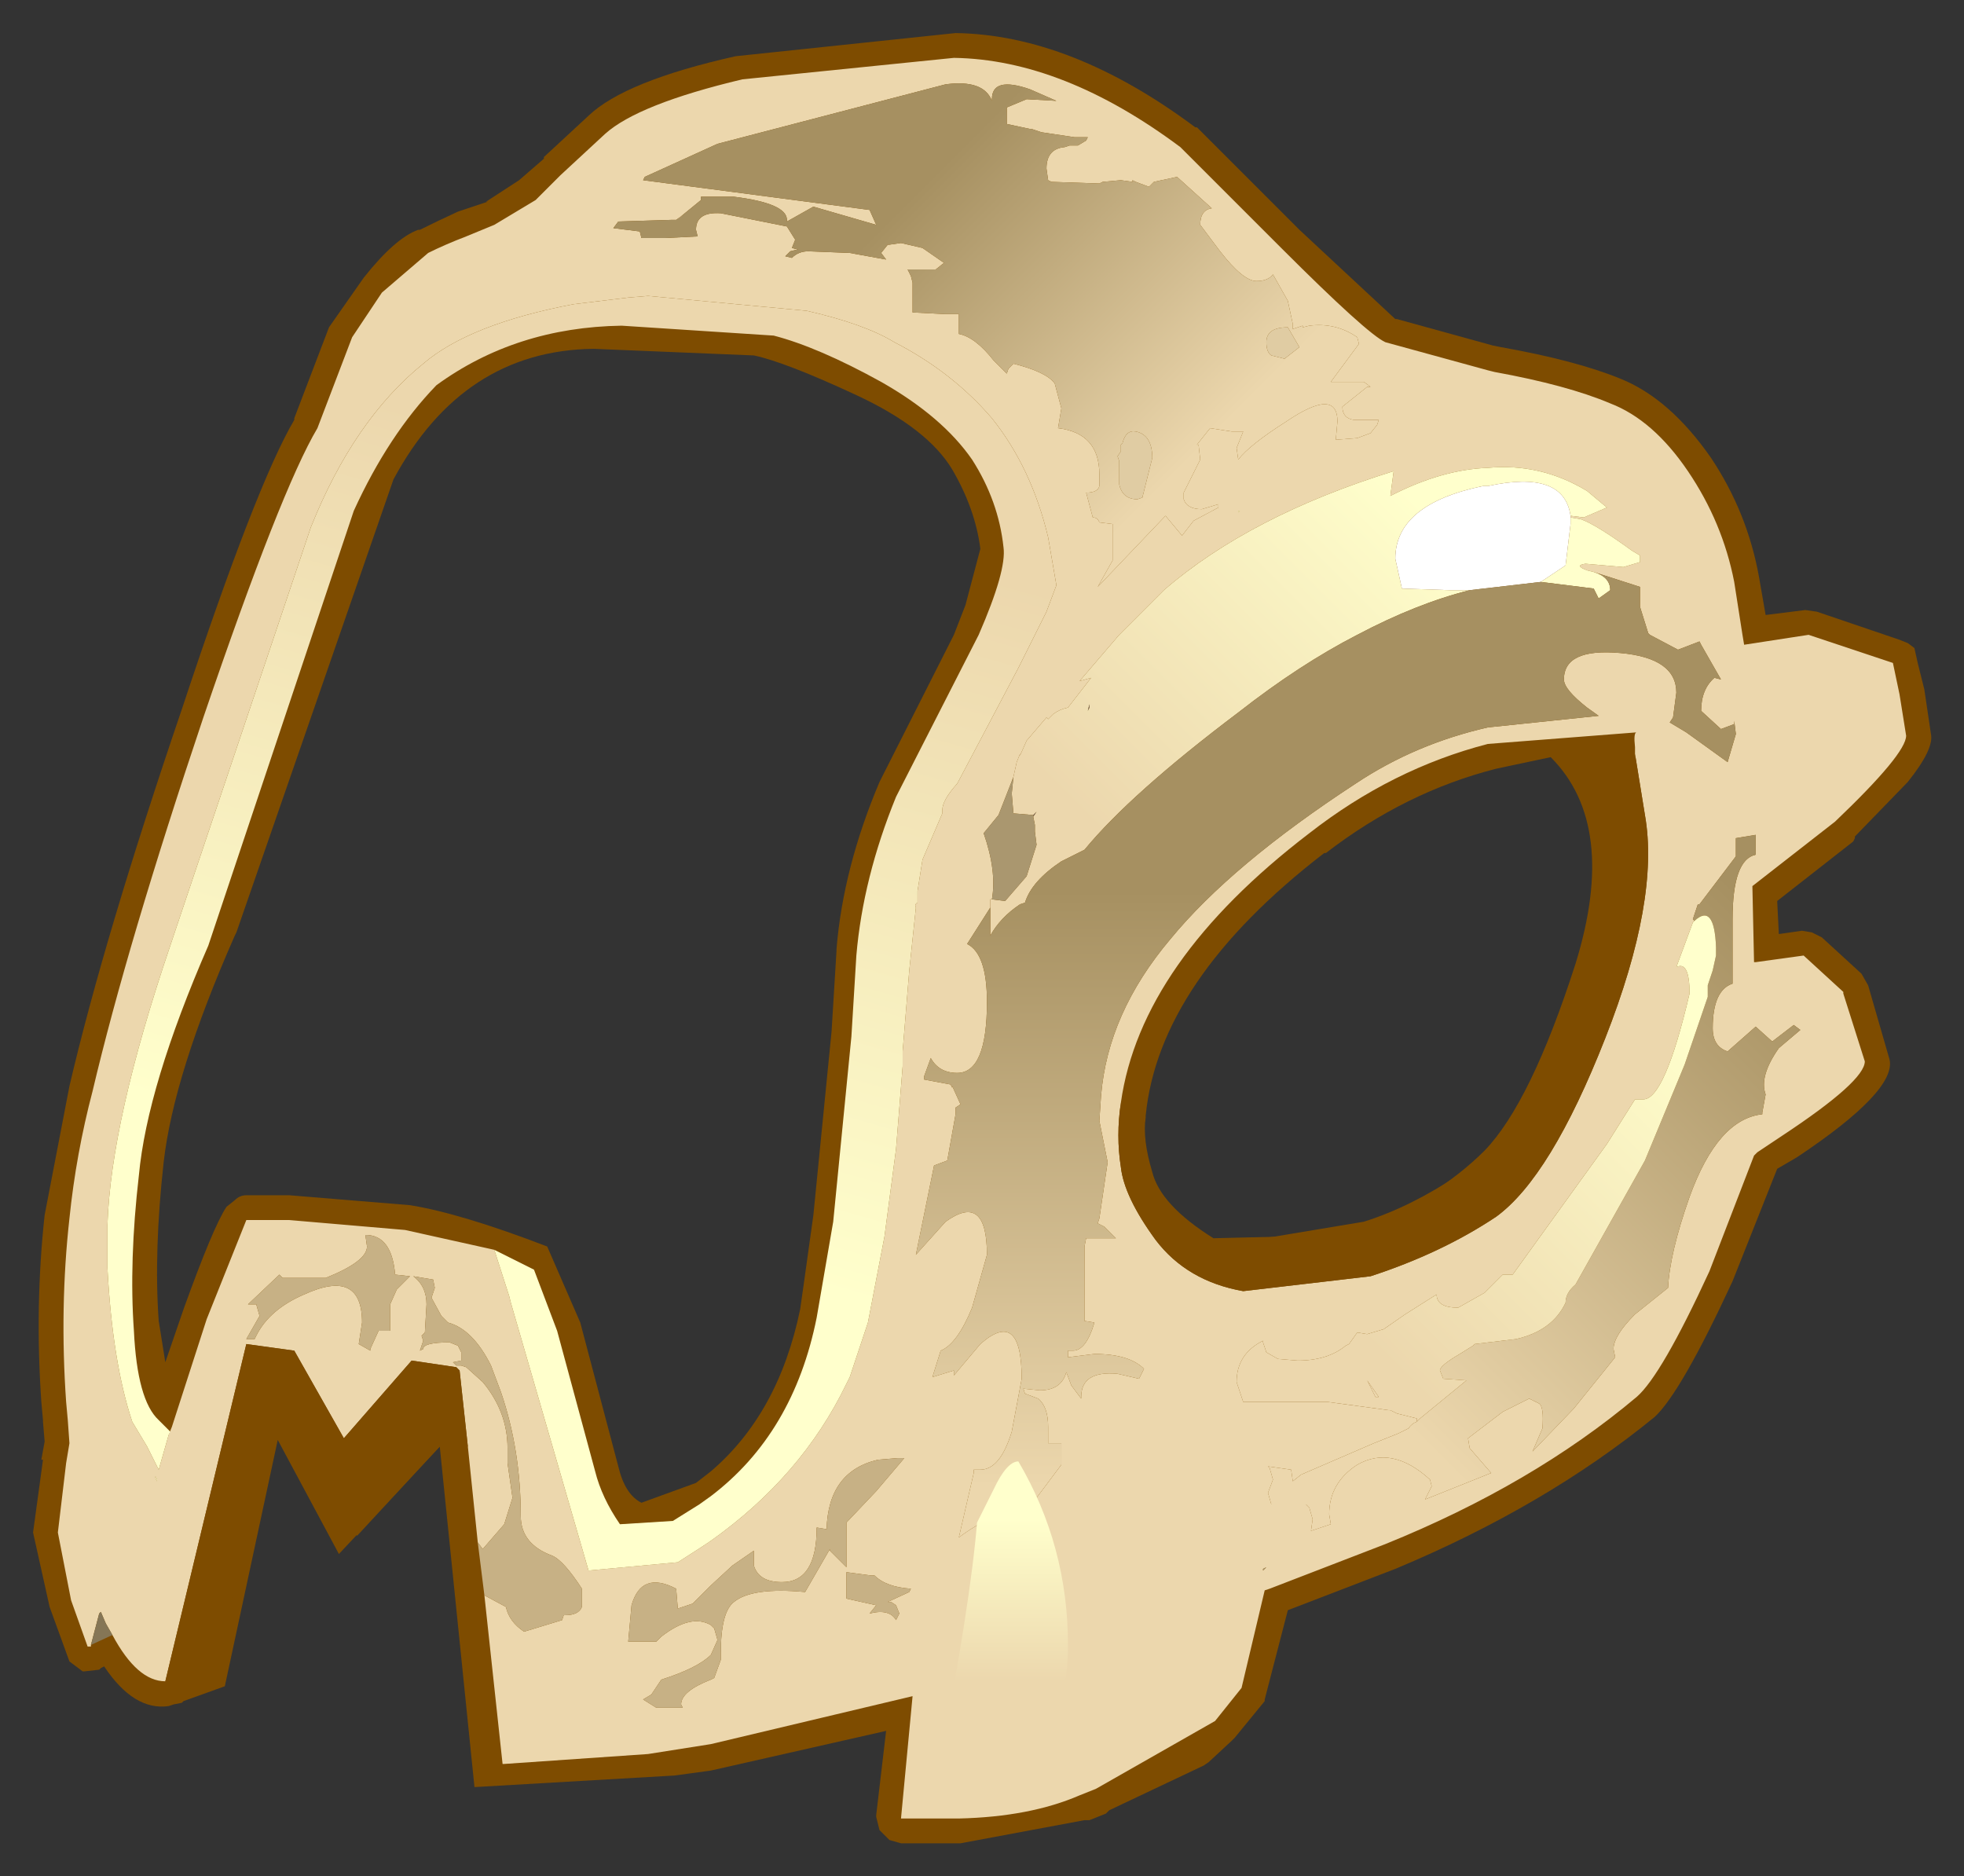 <?xml version="1.0" encoding="UTF-8" standalone="no"?>
<svg xmlns:xlink="http://www.w3.org/1999/xlink" height="56.75px" width="59.4px" xmlns="http://www.w3.org/2000/svg">
  <rect width="100%" height="100%" fill="#333333" stroke="none"/>
  <g transform="matrix(1.0, 0.0, 0.0, 1.0, 1.85, -10.45)">
    <path d="M43.55 20.95 Q45.8 21.35 47.15 21.9 48.65 22.5 49.9 24.3 51.0 25.95 51.35 27.9 L51.55 29.05 52.75 28.9 53.1 28.95 55.6 29.8 55.85 29.9 56.05 30.05 56.15 30.5 56.35 31.3 56.55 32.65 Q56.65 33.1 55.85 34.1 L54.25 35.75 54.25 35.8 54.2 35.9 51.9 37.7 51.95 38.7 52.65 38.6 52.95 38.65 53.25 38.8 54.45 39.9 54.65 40.25 55.3 42.5 Q55.5 43.45 52.5 45.45 L51.9 45.8 50.55 49.2 Q49.0 52.55 48.2 53.3 44.9 56.0 40.35 57.9 L37.1 59.15 36.4 61.85 36.4 61.9 35.5 63.0 35.4 63.1 34.7 63.75 34.55 63.85 31.7 65.2 31.6 65.3 31.1 65.5 30.95 65.5 27.2 66.2 25.4 66.2 25.05 66.1 24.75 65.8 24.65 65.4 24.65 65.35 24.95 62.8 19.65 64.0 18.55 64.15 12.5 64.5 11.45 54.2 8.4 57.45 6.55 54.0 4.95 61.45 3.7 61.9 3.65 61.95 3.4 62.0 3.25 62.05 Q2.2 62.2 1.3 60.85 L1.2 60.9 1.15 60.95 0.7 61.0 0.65 61.0 0.25 60.7 -0.35 59.05 -0.85 56.8 -0.55 54.6 -0.6 54.6 -0.5 54.05 -0.55 53.45 -0.55 53.4 -0.6 52.85 Q-0.8 49.95 -0.5 47.2 L0.25 43.3 Q1.3 38.8 3.65 31.9 5.9 25.1 7.05 23.15 L7.05 23.1 8.1 20.35 9.15 18.85 Q10.1 17.65 10.8 17.4 L10.85 17.4 Q11.35 17.15 12.0 16.85 L12.9 16.55 12.85 16.55 13.85 15.9 14.6 15.25 14.6 15.2 15.95 13.95 Q17.05 12.9 20.4 12.15 L27.05 11.45 Q30.55 11.5 34.3 14.3 L34.35 14.3 37.45 17.4 40.35 20.1 40.4 20.1 43.3 20.9 43.55 20.95 M43.4 33.7 Q40.65 34.4 38.25 36.25 L38.2 36.25 Q33.2 40.1 32.8 44.2 L32.8 44.25 Q32.7 44.9 33.0 45.9 33.25 46.9 34.85 47.9 L39.0 47.8 Q41.6 46.7 43.05 45.25 44.45 43.8 45.8 39.6 47.1 35.4 45.05 33.35 L43.4 33.7 M24.05 22.4 Q21.9 21.4 20.95 21.2 L16.1 21.0 Q12.15 21.05 10.05 24.95 L5.3 38.65 5.25 38.75 Q3.4 42.95 3.1 45.6 2.8 48.3 2.95 50.4 L3.15 51.65 3.7 50.05 Q4.6 47.55 5.0 46.95 L5.25 46.75 Q5.4 46.6 5.6 46.6 L6.9 46.6 10.55 46.9 Q12.1 47.15 14.7 48.15 L15.7 50.45 16.85 54.8 Q17.05 55.65 17.55 55.9 L19.2 55.3 19.65 54.95 Q21.7 53.2 22.35 50.05 L22.45 49.35 22.75 47.2 23.3 41.65 23.45 39.2 23.45 39.15 Q23.65 36.7 24.75 34.1 L27.0 29.65 27.35 28.75 27.8 27.05 Q27.65 25.85 26.95 24.65 26.2 23.4 24.05 22.4" fill="#7e4c00" fill-rule="evenodd" stroke="none"/>
    <path d="M0.9 60.2 L0.9 60.25 0.8 60.25 0.3 58.85 -0.1 56.8 0.15 54.7 0.25 54.1 0.2 53.4 0.15 52.85 Q-0.05 50.0 0.25 47.3 0.45 45.35 0.95 43.45 2.0 39.0 4.3 32.15 6.65 25.25 7.75 23.4 L8.8 20.65 9.7 19.3 11.1 18.1 Q11.6 17.85 12.25 17.6 L13.1 17.25 14.35 16.5 15.1 15.75 16.45 14.5 Q17.45 13.6 20.6 12.85 L27.0 12.2 Q30.3 12.25 33.85 14.9 L36.9 17.95 Q39.5 20.55 40.05 20.8 L43.15 21.65 43.35 21.7 Q45.55 22.1 46.85 22.65 48.15 23.15 49.2 24.7 50.25 26.25 50.6 28.05 L50.85 29.65 50.9 29.95 52.85 29.65 55.4 30.5 55.6 31.45 55.8 32.7 Q55.8 33.25 53.65 35.3 L51.15 37.25 51.2 39.55 51.25 39.55 52.7 39.35 53.9 40.45 53.9 40.5 54.55 42.55 Q54.55 43.15 52.05 44.8 L51.3 45.3 51.2 45.4 49.85 48.9 Q48.4 52.05 47.65 52.7 44.5 55.35 40.05 57.15 L36.55 58.5 36.4 58.55 35.7 61.5 34.9 62.5 31.3 64.55 30.8 64.75 Q29.3 65.4 27.15 65.45 L25.4 65.45 25.75 61.75 19.65 63.2 17.75 63.5 13.4 63.8 13.35 63.8 12.8 58.7 13.45 59.05 Q13.55 59.5 14.0 59.8 L15.15 59.45 15.2 59.3 15.25 59.3 Q15.65 59.3 15.75 59.05 L15.75 58.5 Q15.2 57.65 14.85 57.5 13.9 57.15 13.9 56.3 13.9 54.3 13.3 52.55 L13.0 51.75 Q12.45 50.65 11.7 50.45 L11.5 50.25 11.2 49.7 11.3 49.4 11.25 49.15 10.65 49.05 Q11.05 49.35 11.05 49.9 L11.0 50.75 10.9 50.85 10.95 51.0 10.85 51.3 10.95 51.25 Q10.95 51.05 11.75 51.05 L12.0 51.15 12.1 51.35 12.1 51.6 11.85 51.65 11.9 51.7 11.95 51.75 12.1 51.75 12.25 51.8 12.75 52.25 Q13.5 53.15 13.5 54.25 L13.5 54.7 13.65 55.75 13.4 56.55 12.75 57.3 12.6 57.1 12.3 54.2 12.05 51.9 11.95 51.8 10.6 51.6 8.55 53.95 7.05 51.3 5.6 51.1 3.15 61.3 Q2.3 61.3 1.55 59.9 L1.35 59.55 1.2 59.2 1.15 59.25 0.9 60.2 M41.0 53.45 Q40.85 53.5 40.75 53.65 L40.45 53.8 39.7 54.1 37.5 55.05 37.25 55.25 37.2 54.9 36.5 54.8 36.55 54.85 36.65 55.2 36.5 55.6 36.6 55.95 37.65 55.95 37.75 56.05 37.85 56.4 37.8 56.75 38.4 56.55 38.35 56.25 Q38.35 55.3 39.2 54.75 40.25 54.15 41.4 55.2 L41.45 55.4 41.25 55.8 43.25 55.0 42.6 54.25 42.55 53.95 43.6 53.15 44.4 52.75 44.7 52.9 Q44.85 53.0 44.8 53.65 L44.5 54.35 45.75 53.05 47.0 51.5 46.95 51.25 Q46.95 50.85 47.6 50.2 L48.6 49.4 Q48.65 48.35 49.25 46.65 50.1 44.3 51.45 44.15 L51.45 44.1 51.55 43.55 Q51.35 43.0 51.95 42.15 L52.6 41.6 52.4 41.45 51.75 41.95 51.25 41.5 50.4 42.25 Q49.95 42.1 49.95 41.55 49.95 40.4 50.55 40.2 L50.55 38.25 Q50.55 36.45 51.25 36.3 L51.25 35.7 50.65 35.8 50.65 36.35 49.55 37.8 49.5 37.8 49.35 38.25 49.4 38.3 49.35 38.35 48.85 39.7 Q49.25 39.5 49.25 40.5 48.5 43.7 47.85 43.7 L47.6 43.7 46.75 45.05 43.9 49.0 43.6 49.0 43.05 49.55 42.25 50.0 Q41.6 50.0 41.6 49.6 L40.65 50.2 40.0 50.65 39.5 50.8 39.2 50.75 38.95 51.1 38.85 51.15 Q38.3 51.6 37.4 51.6 L36.8 51.55 36.45 51.35 36.35 51.05 36.35 51.0 Q35.55 51.4 35.55 52.25 L35.75 52.85 38.3 52.85 40.15 53.1 40.2 53.1 40.4 53.2 41.0 53.35 41.0 53.45 M45.65 26.05 L46.05 26.1 46.75 25.8 46.15 25.3 Q44.75 24.45 43.15 24.6 41.75 24.65 40.2 25.45 L40.3 24.7 Q35.95 26.05 33.35 28.3 L32.0 29.65 30.8 31.05 31.15 30.95 30.45 31.85 Q30.2 31.9 30.0 32.05 L29.85 32.2 29.8 32.15 29.2 32.85 29.0 33.3 29.0 33.25 28.9 33.5 28.8 33.95 28.35 35.1 27.9 35.65 Q28.3 36.8 28.15 37.65 L28.1 37.65 28.1 37.9 27.4 39.0 Q28.0 39.3 28.0 40.75 28.0 42.9 27.1 42.9 26.55 42.9 26.3 42.45 L26.1 43.0 26.1 43.1 26.9 43.25 26.95 43.35 26.95 43.3 27.2 43.85 27.05 43.95 27.05 44.15 26.8 45.55 26.4 45.7 25.85 48.4 26.75 47.4 Q28.0 46.5 28.0 48.4 L27.55 50.0 Q27.1 51.1 26.6 51.3 L26.35 52.1 27.0 51.9 27.0 52.05 27.8 51.1 Q29.05 50.0 29.05 52.15 L28.75 53.75 Q28.4 54.9 27.8 54.9 L27.6 54.9 27.6 55.0 27.15 56.95 Q28.15 56.2 29.35 55.95 L30.25 54.75 30.25 54.1 29.85 54.1 29.85 53.6 Q29.85 53.0 29.55 52.75 L29.15 52.6 29.1 52.45 29.6 52.5 Q30.25 52.5 30.4 51.95 L30.55 52.35 30.85 52.75 30.85 52.7 Q30.85 51.9 31.95 52.0 L32.6 52.15 32.75 51.85 Q32.3 51.4 31.25 51.4 L30.45 51.5 30.45 51.3 30.6 51.3 Q31.0 51.3 31.25 50.45 L30.95 50.4 30.95 48.15 31.0 47.9 31.75 47.9 31.9 47.9 31.55 47.55 31.35 47.45 31.4 47.3 31.65 45.6 31.4 44.35 31.45 43.6 Q31.65 41.1 33.55 38.85 35.4 36.6 39.15 34.15 40.95 32.95 43.15 32.45 L46.5 32.1 46.15 31.85 Q45.45 31.3 45.45 31.0 45.45 30.05 47.15 30.2 48.85 30.35 48.85 31.4 L48.75 32.15 48.65 32.3 49.15 32.6 50.4 33.5 50.65 32.65 50.6 32.25 50.6 32.35 50.2 32.5 49.6 31.95 Q49.6 31.3 50.0 30.95 L50.2 31.0 49.6 29.95 49.55 29.85 48.9 30.1 48.05 29.65 48.0 29.6 47.75 28.8 47.75 28.2 46.35 27.75 46.15 27.7 Q45.75 27.55 46.1 27.5 L47.25 27.6 47.75 27.45 47.75 27.25 47.5 27.1 Q46.4 26.3 45.95 26.15 L45.65 26.1 45.65 26.05 M47.6 33.25 L47.6 33.05 Q47.55 32.6 47.65 32.6 L43.15 32.95 Q40.25 33.7 37.75 35.65 32.65 39.55 32.05 43.8 31.9 44.8 32.05 45.75 32.15 46.65 33.1 47.95 34.05 49.2 35.75 49.5 L39.6 49.05 Q41.75 48.35 43.4 47.25 45.05 46.05 46.7 41.85 48.35 37.65 47.9 35.1 L47.6 33.25 M18.6 17.1 L18.45 17.1 16.85 17.15 16.7 17.35 17.5 17.45 17.55 17.65 18.25 17.65 19.25 17.6 19.2 17.4 Q19.2 16.85 19.95 16.9 L21.95 17.3 22.2 17.7 22.1 17.95 22.3 18.0 22.25 18.0 22.05 18.05 21.9 18.2 22.1 18.25 Q22.3 18.05 22.6 18.05 L23.85 18.1 24.95 18.3 24.8 18.1 25.0 17.85 25.05 17.85 25.4 17.8 26.05 17.95 26.7 18.4 26.45 18.6 25.6 18.6 25.7 18.8 25.75 19.0 25.75 19.2 25.75 19.9 26.75 19.95 27.15 19.95 27.15 20.55 Q27.65 20.65 28.2 21.35 L28.25 21.4 28.6 21.75 28.65 21.6 28.8 21.45 Q29.8 21.7 30.05 22.05 L30.25 22.8 30.15 23.4 Q31.4 23.55 31.4 24.8 L31.4 25.15 Q31.35 25.35 31.0 25.35 L31.2 26.1 Q31.35 26.1 31.4 26.25 L31.8 26.3 31.8 27.4 31.35 28.2 33.4 26.05 33.9 26.65 34.25 26.2 35.0 25.8 35.0 25.7 34.5 25.85 Q34.05 25.85 33.95 25.55 L33.95 25.35 34.45 24.35 34.4 23.9 34.35 23.9 34.75 23.4 35.4 23.5 35.75 23.5 35.55 24.0 35.6 24.35 Q35.95 23.9 37.05 23.2 38.6 22.15 38.6 23.2 L38.55 23.75 39.2 23.7 39.6 23.55 39.8 23.3 39.85 23.15 39.1 23.15 Q38.75 23.1 38.75 22.75 L39.5 22.15 39.6 22.15 39.4 22.0 38.4 22.0 39.25 20.85 39.2 20.65 Q38.55 20.2 37.75 20.3 L37.55 20.35 37.55 20.3 37.25 20.4 37.25 20.25 37.1 19.55 36.65 18.75 Q36.5 18.95 36.15 18.95 35.75 18.95 35.05 18.05 L34.45 17.25 Q34.45 16.8 34.8 16.75 L33.75 15.8 33.05 15.95 32.9 16.1 32.5 15.95 32.4 15.9 32.4 15.95 32.05 15.9 31.5 15.95 31.4 16.0 29.95 15.95 29.85 15.9 29.8 15.55 Q29.8 14.95 30.35 14.9 L30.5 14.85 30.75 14.85 31.0 14.7 31.05 14.6 30.8 14.6 30.65 14.6 29.65 14.45 29.35 14.35 29.3 14.35 28.6 14.2 28.6 13.7 29.2 13.45 30.1 13.5 29.3 13.15 Q28.15 12.75 28.15 13.45 L28.15 13.5 Q27.9 12.85 26.75 13.0 L19.85 14.8 17.65 15.8 17.6 15.9 24.45 16.8 24.65 17.25 22.75 16.7 21.95 17.15 21.95 17.1 Q21.95 16.6 20.35 16.4 L19.35 16.4 19.35 16.5 18.8 16.95 18.6 17.1 M13.1 48.25 L13.55 49.65 13.6 49.85 15.95 57.95 18.65 57.7 19.35 57.25 19.65 57.05 Q22.4 55.1 23.75 52.3 L23.85 52.1 23.95 51.8 24.4 50.45 24.9 47.85 25.25 45.2 25.45 42.7 25.45 42.25 25.65 39.8 25.85 37.9 Q25.8 37.8 25.9 37.75 L25.9 37.7 25.9 37.4 26.05 36.45 26.65 35.05 26.65 34.95 Q26.65 34.65 27.1 34.15 L28.0 32.45 28.95 30.65 29.8 28.95 30.1 28.15 29.85 26.7 Q29.35 24.6 28.15 23.1 26.95 21.7 25.2 20.8 24.3 20.25 22.55 19.85 L17.75 19.4 17.15 19.45 15.5 19.65 Q12.35 20.25 10.95 21.45 8.85 23.15 7.55 26.4 L3.3 39.05 Q1.5 44.35 1.4 47.5 L1.4 47.7 1.4 48.05 1.4 48.45 1.4 48.8 Q1.55 51.65 2.15 53.45 L2.6 54.2 2.95 54.9 3.25 53.85 3.35 53.6 4.4 50.35 5.6 47.35 6.9 47.35 10.4 47.65 13.1 48.25 M9.2 47.8 L9.25 48.15 Q9.25 48.6 8.0 49.1 L6.7 49.1 6.6 49.0 5.65 49.9 5.9 49.9 6.0 50.25 5.6 50.95 5.85 50.95 5.9 50.85 Q6.3 50.05 7.35 49.6 9.1 48.8 9.1 50.45 L9.0 51.1 9.35 51.3 9.35 51.25 9.6 50.7 9.95 50.7 9.95 49.9 10.15 49.45 10.55 49.05 10.1 49.0 Q10.0 47.8 9.2 47.8 M35.6 25.9 L35.6 25.95 35.65 25.9 35.6 25.9 M39.85 52.7 L39.75 52.7 39.5 52.2 39.85 52.7 M36.35 57.95 L36.45 57.85 36.35 57.9 36.35 57.95 M25.3 54.55 L24.7 54.6 Q23.2 54.95 23.15 56.7 L22.85 56.65 Q22.85 58.3 21.8 58.3 21.1 58.3 20.95 57.8 L20.95 57.35 20.3 57.8 19.65 58.4 19.1 58.95 18.65 59.1 18.6 58.5 Q17.55 57.95 17.25 59.0 L17.15 60.1 18.0 60.1 18.15 59.95 Q19.05 59.25 19.65 59.6 L19.75 59.7 19.85 60.05 19.65 60.5 Q19.25 60.9 18.15 61.25 L17.85 61.7 17.6 61.85 18.0 62.1 18.8 62.1 18.75 62.0 Q18.75 61.6 19.65 61.25 L19.75 61.2 19.95 60.65 19.95 60.45 Q19.95 59.2 20.35 58.9 20.9 58.45 22.5 58.6 L23.25 57.3 23.25 57.35 23.75 57.85 23.75 56.5 24.65 55.55 25.5 54.55 25.3 54.55 M24.5 58.1 L23.75 58.0 23.75 58.8 24.65 59.0 24.45 59.25 Q25.05 59.1 25.25 59.45 L25.35 59.25 25.25 59.0 25.1 58.9 25.0 58.9 25.65 58.6 25.7 58.5 Q24.95 58.45 24.6 58.1 L24.5 58.1 M27.3 62.4 L27.2 62.3 27.25 62.4 27.3 62.4 M2.85 55.15 L2.9 55.25 2.9 55.2 2.85 55.1 2.85 55.15" fill="#ecd7ad" fill-rule="evenodd" stroke="none"/>
    <path d="M49.4 38.3 L49.35 38.25 49.5 37.8 49.55 37.8 50.65 36.35 50.65 35.8 51.25 35.7 51.25 36.3 Q50.55 36.45 50.55 38.25 L50.55 40.2 Q49.95 40.4 49.95 41.55 49.95 42.1 50.4 42.25 L51.25 41.5 51.75 41.95 52.4 41.45 52.6 41.6 51.95 42.15 Q51.35 43.0 51.55 43.55 L51.45 44.1 51.45 44.15 Q50.1 44.3 49.25 46.65 48.65 48.35 48.6 49.4 L47.6 50.2 Q46.95 50.85 46.95 51.25 L47.0 51.5 45.75 53.05 44.5 54.35 44.8 53.65 Q44.85 53.0 44.7 52.9 L44.4 52.75 43.6 53.15 42.55 53.95 42.6 54.25 43.25 55.0 41.25 55.8 41.45 55.4 41.4 55.2 Q40.25 54.15 39.2 54.75 38.35 55.3 38.35 56.25 L38.4 56.55 37.8 56.75 37.85 56.4 37.75 56.05 37.65 55.95 36.6 55.95 36.5 55.6 36.65 55.2 36.55 54.85 36.5 54.8 37.2 54.9 37.25 55.25 37.5 55.05 39.7 54.1 40.45 53.8 40.75 53.65 Q40.85 53.5 41.0 53.45 L41.1 53.35 42.5 52.2 41.8 52.15 41.7 51.9 Q41.7 51.75 42.3 51.4 L42.7 51.15 42.75 51.1 44.0 50.95 Q45.1 50.7 45.5 49.85 45.5 49.55 45.8 49.3 L47.9 45.55 49.1 42.65 49.8 40.6 49.8 40.25 49.95 39.8 50.05 39.35 50.05 39.1 Q50.0 37.75 49.4 38.3" fill="url(#gradient0)" fill-rule="evenodd" stroke="none"/>
    <path d="M45.65 26.1 L45.95 26.15 Q46.4 26.3 47.5 27.1 L47.75 27.25 47.75 27.45 47.25 27.6 46.1 27.5 Q45.75 27.55 46.15 27.7 L46.35 27.75 Q46.85 27.9 46.85 28.3 L46.5 28.55 46.35 28.25 44.75 28.05 45.5 27.55 45.65 26.3 45.65 26.1 M35.6 25.9 L35.65 25.9 35.6 25.95 35.6 25.9 M2.85 55.15 L2.85 55.1 2.9 55.2 2.9 55.25 2.85 55.15" fill="#ffffcc" fill-rule="evenodd" stroke="none"/>
    <path d="M28.8 33.95 L28.9 33.5 29.0 33.25 29.0 33.3 29.2 32.85 29.8 32.15 29.85 32.2 30.0 32.05 Q30.2 31.9 30.45 31.85 L31.15 30.95 30.8 31.05 32.0 29.65 33.35 28.3 Q35.95 26.05 40.3 24.7 L40.2 25.45 Q41.75 24.65 43.15 24.6 44.75 24.45 46.15 25.3 L46.75 25.8 46.05 26.1 45.65 26.05 Q45.45 24.65 43.15 25.15 L43.0 25.15 Q40.35 25.7 40.35 27.35 L40.55 28.25 42.0 28.3 42.6 28.3 Q41.0 28.7 39.2 29.65 37.45 30.55 35.6 32.0 32.35 34.45 30.95 36.15 L30.25 36.5 Q29.35 37.1 29.15 37.75 L29.0 37.8 Q28.4 38.2 28.1 38.75 L28.1 38.45 28.1 37.9 28.1 37.65 28.15 37.65 28.55 37.7 29.2 36.95 29.5 36.0 29.45 35.6 29.45 35.4 29.4 35.15 29.5 35.0 29.4 35.1 28.8 35.05 28.75 34.45 28.8 33.95 M31.1 31.85 L31.1 31.75 31.05 31.95 31.1 31.85" fill="url(#gradient1)" fill-rule="evenodd" stroke="none"/>
    <path d="M42.6 28.3 L42.0 28.3 40.55 28.25 40.35 27.35 Q40.35 25.7 43.0 25.15 L43.15 25.15 Q45.45 24.65 45.65 26.05 L45.65 26.1 45.65 26.3 45.5 27.55 44.75 28.05 42.6 28.3" fill="#ffffff" fill-rule="evenodd" stroke="none"/>
    <path d="M28.1 37.9 L28.1 38.45 28.1 38.75 Q28.4 38.2 29.0 37.8 L29.15 37.75 Q29.35 37.1 30.25 36.5 L30.95 36.15 Q32.35 34.45 35.6 32.0 37.45 30.55 39.2 29.65 41.0 28.7 42.6 28.3 L44.75 28.05 46.35 28.25 46.5 28.55 46.85 28.3 Q46.85 27.9 46.35 27.75 L47.75 28.2 47.75 28.8 48.0 29.6 48.05 29.65 48.9 30.1 49.55 29.85 49.6 29.95 50.2 31.0 50.0 30.95 Q49.6 31.3 49.6 31.95 L50.2 32.5 50.6 32.35 50.6 32.25 50.65 32.65 50.4 33.5 49.15 32.6 48.65 32.3 48.75 32.15 48.85 31.4 Q48.85 30.35 47.15 30.2 45.45 30.05 45.45 31.0 45.45 31.3 46.15 31.85 L46.5 32.1 43.15 32.45 Q40.95 32.95 39.15 34.15 35.4 36.6 33.55 38.85 31.65 41.1 31.45 43.6 L31.4 44.35 31.65 45.6 31.4 47.3 31.35 47.45 31.55 47.55 31.9 47.9 31.75 47.9 31.0 47.9 30.95 48.15 30.95 50.4 31.25 50.45 Q31.0 51.3 30.6 51.3 L30.45 51.3 30.45 51.5 31.25 51.4 Q32.3 51.4 32.75 51.85 L32.6 52.15 31.95 52.0 Q30.85 51.9 30.85 52.7 L30.85 52.75 30.55 52.35 30.4 51.95 Q30.25 52.5 29.6 52.5 L29.1 52.45 29.15 52.6 29.55 52.75 Q29.85 53.0 29.85 53.6 L29.85 54.1 30.25 54.1 30.25 54.75 29.35 55.95 Q28.15 56.2 27.15 56.95 L27.6 55.0 27.6 54.9 27.8 54.9 Q28.4 54.9 28.75 53.75 L29.05 52.15 Q29.05 50.0 27.8 51.1 L27.0 52.05 27.0 51.9 26.35 52.1 26.6 51.3 Q27.1 51.1 27.55 50.0 L28.0 48.4 Q28.0 46.5 26.75 47.4 L25.85 48.4 26.4 45.7 26.8 45.55 27.05 44.15 27.05 43.95 27.2 43.85 26.95 43.3 26.95 43.35 26.9 43.25 26.1 43.1 26.1 43.0 26.3 42.45 Q26.55 42.9 27.1 42.9 28.0 42.9 28.0 40.75 28.0 39.3 27.4 39.0 L28.1 37.9" fill="url(#gradient2)" fill-rule="evenodd" stroke="none"/>
    <path d="M3.15 61.3 L5.6 51.1 7.05 51.3 8.55 53.95 10.6 51.6 11.95 51.8 12.05 51.9 12.3 54.2 11.45 54.2 8.95 56.9 6.95 53.4 6.4 53.3 4.8 60.6 3.3 61.25 3.15 61.3 M47.6 33.25 L47.9 35.1 Q48.35 37.65 46.7 41.85 45.05 46.05 43.4 47.25 41.75 48.35 39.6 49.05 L35.75 49.5 Q34.05 49.2 33.1 47.95 32.15 46.65 32.05 45.75 31.9 44.8 32.05 43.8 L32.05 44.5 Q32.05 46.6 33.45 47.55 L34.35 48.0 36.4 47.9 39.4 47.4 Q42.25 46.5 45.2 43.5 48.1 40.4 47.6 33.25" fill="#7e4c00" fill-rule="evenodd" stroke="none"/>
    <path d="M41.0 53.45 L41.0 53.35 40.4 53.2 40.2 53.1 40.15 53.1 38.3 52.85 35.75 52.85 35.55 52.25 Q35.55 51.4 36.35 51.0 L36.35 51.05 36.45 51.35 36.8 51.55 37.4 51.6 Q38.3 51.6 38.85 51.15 L38.95 51.1 39.2 50.75 39.5 50.8 40.0 50.65 40.65 50.2 41.6 49.6 Q41.6 50.0 42.25 50.0 L43.05 49.55 43.6 49.0 43.9 49.0 46.75 45.05 47.6 43.7 47.85 43.7 Q48.5 43.7 49.25 40.5 49.25 39.5 48.85 39.7 L49.35 38.35 49.4 38.3 Q50.0 37.75 50.05 39.1 L50.05 39.35 49.95 39.8 49.8 40.25 49.8 40.6 49.1 42.65 47.9 45.55 45.8 49.3 Q45.5 49.55 45.5 49.85 45.1 50.7 44.0 50.95 L42.75 51.1 42.7 51.15 42.3 51.4 Q41.7 51.75 41.7 51.9 L41.8 52.15 42.5 52.2 41.1 53.35 41.0 53.45 M39.85 52.7 L39.5 52.2 39.75 52.7 39.85 52.7" fill="url(#gradient3)" fill-rule="evenodd" stroke="none"/>
    <path d="M18.8 16.95 L19.35 16.5 19.35 16.4 20.35 16.4 Q21.95 16.6 21.95 17.1 L21.95 17.15 22.75 16.7 24.65 17.25 24.45 16.8 17.6 15.9 17.65 15.8 19.85 14.8 26.75 13.0 Q27.9 12.85 28.15 13.5 L28.15 13.45 Q28.15 12.75 29.3 13.15 L30.1 13.5 29.2 13.45 28.6 13.7 28.6 14.2 29.3 14.35 29.35 14.35 29.65 14.45 30.65 14.6 30.8 14.6 31.05 14.6 31.0 14.7 30.75 14.85 30.5 14.85 30.35 14.9 Q29.8 14.95 29.8 15.55 L29.85 15.9 29.95 15.95 31.4 16.0 31.5 15.95 32.05 15.9 32.4 15.95 32.4 15.9 32.5 15.95 32.9 16.1 33.05 15.95 33.75 15.8 34.8 16.75 Q34.45 16.8 34.45 17.25 L35.05 18.05 Q35.75 18.95 36.15 18.95 36.5 18.95 36.65 18.75 L37.1 19.55 37.25 20.25 37.25 20.4 37.55 20.3 37.55 20.35 37.75 20.3 Q38.55 20.2 39.2 20.65 L39.25 20.85 38.4 22.0 39.4 22.0 39.6 22.15 39.5 22.15 38.75 22.75 Q38.75 23.1 39.1 23.15 L39.85 23.15 39.8 23.3 39.6 23.55 39.2 23.7 38.55 23.75 38.6 23.2 Q38.6 22.15 37.05 23.2 35.95 23.9 35.6 24.35 L35.55 24.0 35.75 23.5 35.4 23.5 34.75 23.4 34.35 23.9 34.4 23.9 34.45 24.35 33.95 25.35 33.95 25.55 Q34.05 25.85 34.5 25.85 L35.0 25.7 35.0 25.8 34.25 26.2 33.9 26.65 33.4 26.05 31.35 28.2 31.8 27.4 31.8 26.3 31.4 26.25 Q31.35 26.1 31.2 26.1 L31.0 25.35 Q31.35 25.35 31.4 25.15 L31.4 24.8 Q31.4 23.55 30.15 23.4 L30.25 22.8 30.05 22.05 Q29.8 21.7 28.8 21.45 L28.65 21.6 28.6 21.75 28.25 21.4 28.2 21.35 Q27.65 20.65 27.15 20.55 L27.15 19.95 26.75 19.95 25.75 19.9 25.75 19.2 25.75 19.0 25.7 18.8 25.6 18.6 26.45 18.6 26.7 18.4 26.05 17.95 25.4 17.8 25.05 17.85 25.0 17.85 24.8 18.1 24.95 18.3 23.85 18.1 22.6 18.05 Q22.3 18.05 22.1 18.25 L21.9 18.2 22.05 18.05 22.25 18.0 22.3 18.0 22.1 17.95 22.2 17.7 21.95 17.3 19.95 16.9 Q19.2 16.85 19.2 17.4 L19.25 17.6 18.25 17.65 17.55 17.65 17.5 17.45 16.7 17.35 16.85 17.15 18.45 17.1 18.6 17.1 18.75 17.0 18.8 16.95 M32.05 23.9 L32.05 24.05 32.05 24.1 31.95 24.25 32.0 24.4 32.0 24.65 32.0 25.1 Q32.1 25.55 32.55 25.55 L32.7 25.5 33.0 24.3 Q33.0 23.6 32.5 23.5 32.2 23.45 32.1 23.85 L32.05 23.9 M36.45 20.8 Q36.45 21.1 36.6 21.2 L37.0 21.3 37.45 20.95 37.1 20.35 Q36.45 20.35 36.45 20.8" fill="url(#gradient4)" fill-rule="evenodd" stroke="none"/>
    <path d="M3.25 53.85 L2.95 54.9 2.6 54.2 2.15 53.45 Q1.55 51.65 1.4 48.8 L1.4 48.45 1.4 48.05 1.4 47.7 1.4 47.5 Q1.5 44.35 3.3 39.05 L7.55 26.4 Q8.85 23.15 10.95 21.45 12.35 20.25 15.5 19.65 L17.15 19.45 17.75 19.4 22.55 19.85 Q24.3 20.25 25.2 20.8 26.95 21.7 28.15 23.1 29.35 24.6 29.85 26.7 L30.1 28.15 29.8 28.95 28.95 30.65 28.0 32.45 27.1 34.15 Q26.65 34.65 26.65 34.95 L26.65 35.05 26.05 36.45 25.9 37.4 25.9 37.7 25.9 37.75 Q25.8 37.8 25.85 37.9 L25.65 39.8 25.45 42.25 25.45 42.7 25.25 45.2 24.9 47.85 24.4 50.45 23.95 51.8 23.85 52.1 23.75 52.3 Q22.4 55.1 19.65 57.05 L19.35 57.25 18.65 57.7 15.95 57.95 13.6 49.85 13.55 49.65 13.1 48.25 14.3 48.85 15.0 50.7 16.15 54.95 Q16.35 55.75 16.9 56.55 L18.5 56.45 19.3 55.95 19.65 55.7 Q22.15 53.8 22.85 50.3 L23.35 47.4 23.9 41.8 24.05 39.35 Q24.25 37.0 25.25 34.55 L27.75 29.65 Q28.6 27.7 28.5 27.0 28.35 25.6 27.55 24.35 26.65 23.05 24.8 22.0 22.9 20.95 21.55 20.6 L16.95 20.3 Q13.75 20.35 11.35 22.1 9.9 23.6 8.85 25.9 L4.45 39.05 Q2.6 43.3 2.35 46.0 2.05 48.6 2.2 50.7 2.3 52.8 2.95 53.4 L3.3 53.75 3.25 53.85" fill="url(#gradient5)" fill-rule="evenodd" stroke="none"/>
    <path d="M18.8 16.95 L18.75 17.0 18.6 17.1 18.8 16.95 M32.05 23.9 L32.1 23.85 Q32.2 23.45 32.5 23.5 33.0 23.6 33.0 24.3 L32.7 25.5 32.55 25.55 Q32.1 25.55 32.0 25.1 L32.0 24.65 32.0 24.4 31.95 24.25 32.05 24.1 32.05 24.05 32.05 23.9 M36.45 20.8 Q36.45 20.35 37.1 20.35 L37.45 20.95 37.0 21.3 36.6 21.2 Q36.45 21.1 36.45 20.8" fill="#e0cca3" fill-rule="evenodd" stroke="none"/>
    <path d="M12.6 57.1 L12.75 57.3 13.4 56.55 13.65 55.75 13.5 54.7 13.5 54.25 Q13.5 53.15 12.75 52.25 L12.25 51.8 12.1 51.75 11.95 51.75 11.9 51.7 11.85 51.65 12.1 51.6 12.1 51.35 12.0 51.15 11.75 51.05 Q10.95 51.05 10.95 51.25 L10.85 51.3 10.95 51.0 10.9 50.85 11.0 50.75 11.05 49.9 Q11.05 49.35 10.65 49.05 L11.25 49.15 11.3 49.4 11.2 49.7 11.5 50.25 11.7 50.45 Q12.45 50.65 13.0 51.75 L13.3 52.55 Q13.9 54.3 13.9 56.3 13.9 57.15 14.85 57.5 15.2 57.65 15.75 58.5 L15.75 59.05 Q15.65 59.3 15.25 59.3 L15.2 59.3 15.15 59.45 14.0 59.8 Q13.55 59.5 13.45 59.05 L12.8 58.7 12.6 57.1 M9.2 47.8 Q10.0 47.8 10.1 49.0 L10.55 49.05 10.15 49.45 9.95 49.9 9.95 50.7 9.6 50.7 9.35 51.25 9.35 51.3 9.0 51.1 9.1 50.45 Q9.1 48.8 7.35 49.6 6.3 50.05 5.9 50.85 L5.85 50.95 5.6 50.95 6.0 50.25 5.9 49.9 5.65 49.9 6.6 49.0 6.7 49.1 8.0 49.1 Q9.25 48.6 9.25 48.15 L9.2 47.8 M25.3 54.55 L25.5 54.55 24.65 55.55 23.75 56.5 23.75 57.85 23.25 57.35 23.25 57.3 22.5 58.6 Q20.9 58.45 20.35 58.9 19.95 59.2 19.95 60.45 L19.95 60.65 19.75 61.2 19.65 61.25 Q18.75 61.6 18.75 62.0 L18.8 62.1 18.0 62.1 17.6 61.85 17.85 61.7 18.15 61.25 Q19.25 60.9 19.65 60.5 L19.85 60.05 19.75 59.7 19.65 59.6 Q19.05 59.25 18.15 59.95 L18.0 60.1 17.15 60.1 17.25 59.0 Q17.55 57.95 18.6 58.5 L18.65 59.1 19.1 58.95 19.65 58.4 20.3 57.8 20.95 57.35 20.95 57.8 Q21.1 58.3 21.8 58.3 22.85 58.3 22.85 56.65 L23.15 56.7 Q23.2 54.95 24.7 54.6 L25.3 54.55 M24.5 58.1 L24.6 58.1 Q24.95 58.45 25.7 58.5 L25.65 58.6 25.0 58.9 25.1 58.9 25.25 59.0 25.35 59.25 25.25 59.45 Q25.05 59.1 24.45 59.25 L24.65 59.0 23.75 58.8 23.75 58.0 24.5 58.1" fill="#c7b185" fill-rule="evenodd" stroke="none"/>
    <path d="M29.4 35.1 L29.5 35.0 29.4 35.15 29.4 35.1 M31.1 31.85 L31.05 31.95 31.1 31.75 31.1 31.85" fill="#7e6e63" fill-rule="evenodd" stroke="none"/>
    <path d="M28.8 33.95 L28.75 34.45 28.8 35.05 29.4 35.1 29.4 35.15 29.45 35.4 29.45 35.6 29.5 36.0 29.2 36.95 28.55 37.7 28.15 37.65 Q28.3 36.8 27.9 35.65 L28.35 35.1 28.8 33.95" fill="url(#gradient6)" fill-rule="evenodd" stroke="none"/>
    <path d="M36.35 57.95 L36.35 57.9 36.45 57.85 36.35 57.95 M27.3 62.4 L27.25 62.4 27.2 62.3 27.3 62.4" fill="url(#gradient7)" fill-rule="evenodd" stroke="none"/>
    <path d="M0.9 60.2 L1.15 59.25 1.2 59.2 1.35 59.55 1.55 59.9 0.9 60.2" fill="#857656" fill-rule="evenodd" stroke="none"/>
    <path d="M27.7 56.5 L28.2 55.5 Q28.6 54.65 28.95 54.65 30.45 57.2 30.45 60.2 30.45 61.9 29.8 62.5 L26.7 64.35 Q26.55 64.2 26.55 63.85 27.5 58.95 27.7 56.5" fill="url(#gradient8)" fill-rule="evenodd" stroke="none"/>
  </g>
  <defs>
    <linearGradient gradientTransform="matrix(0.008, -0.008, 0.004, 0.004, 46.4, 46.2)" gradientUnits="userSpaceOnUse" id="gradient0" spreadMethod="pad" x1="-819.2" x2="819.2">
      <stop offset="0.0" stop-color="#ecd7ad"></stop>
      <stop offset="1.0" stop-color="#a69061"></stop>
    </linearGradient>
    <linearGradient gradientTransform="matrix(0.006, -0.006, 0.003, 0.003, 36.3, 30.7)" gradientUnits="userSpaceOnUse" id="gradient1" spreadMethod="pad" x1="-819.2" x2="819.2">
      <stop offset="0.0" stop-color="#ecd7ad"></stop>
      <stop offset="1.0" stop-color="#ffffcc"></stop>
    </linearGradient>
    <linearGradient gradientTransform="matrix(0.0, -0.011, 0.015, 0.0, 38.25, 46.4)" gradientUnits="userSpaceOnUse" id="gradient2" spreadMethod="pad" x1="-819.2" x2="819.2">
      <stop offset="0.0" stop-color="#ecd7ad"></stop>
      <stop offset="1.0" stop-color="#a69061"></stop>
    </linearGradient>
    <linearGradient gradientTransform="matrix(0.006, -0.006, 0.003, 0.003, 44.85, 46.55)" gradientUnits="userSpaceOnUse" id="gradient3" spreadMethod="pad" x1="-819.2" x2="819.2">
      <stop offset="0.0" stop-color="#ecd7ad"></stop>
      <stop offset="1.0" stop-color="#ffffcc"></stop>
    </linearGradient>
    <linearGradient gradientTransform="matrix(-0.005, -0.005, 0.006, -0.006, 29.6, 20.7)" gradientUnits="userSpaceOnUse" id="gradient4" spreadMethod="pad" x1="-819.2" x2="819.2">
      <stop offset="0.0" stop-color="#ecd7ad"></stop>
      <stop offset="1.0" stop-color="#a69061"></stop>
    </linearGradient>
    <linearGradient gradientTransform="matrix(-0.004, 0.013, -0.014, -0.004, 16.65, 36.1)" gradientUnits="userSpaceOnUse" id="gradient5" spreadMethod="pad" x1="-819.2" x2="819.2">
      <stop offset="0.0" stop-color="#ecd7ad"></stop>
      <stop offset="1.0" stop-color="#ffffcc"></stop>
    </linearGradient>
    <linearGradient gradientTransform="matrix(-0.004, 0.004, -0.007, -0.007, 40.95, 32.9)" gradientUnits="userSpaceOnUse" id="gradient6" spreadMethod="pad" x1="-819.2" x2="819.2">
      <stop offset="0.0" stop-color="#bfab80"></stop>
      <stop offset="1.0" stop-color="#aa976f"></stop>
    </linearGradient>
    <linearGradient gradientTransform="matrix(-0.007, 0.009, -0.004, -0.003, 41.8, 51.8)" gradientUnits="userSpaceOnUse" id="gradient7" spreadMethod="pad" x1="-819.2" x2="819.2">
      <stop offset="0.0" stop-color="#bfab80"></stop>
      <stop offset="1.0" stop-color="#aa976f"></stop>
    </linearGradient>
    <linearGradient gradientTransform="matrix(0.0, -0.003, 0.002, 0.0, 28.5, 58.85)" gradientUnits="userSpaceOnUse" id="gradient8" spreadMethod="pad" x1="-819.2" x2="819.2">
      <stop offset="0.0" stop-color="#ecd7ad"></stop>
      <stop offset="1.0" stop-color="#ffffcc"></stop>
    </linearGradient>
  </defs>
</svg>